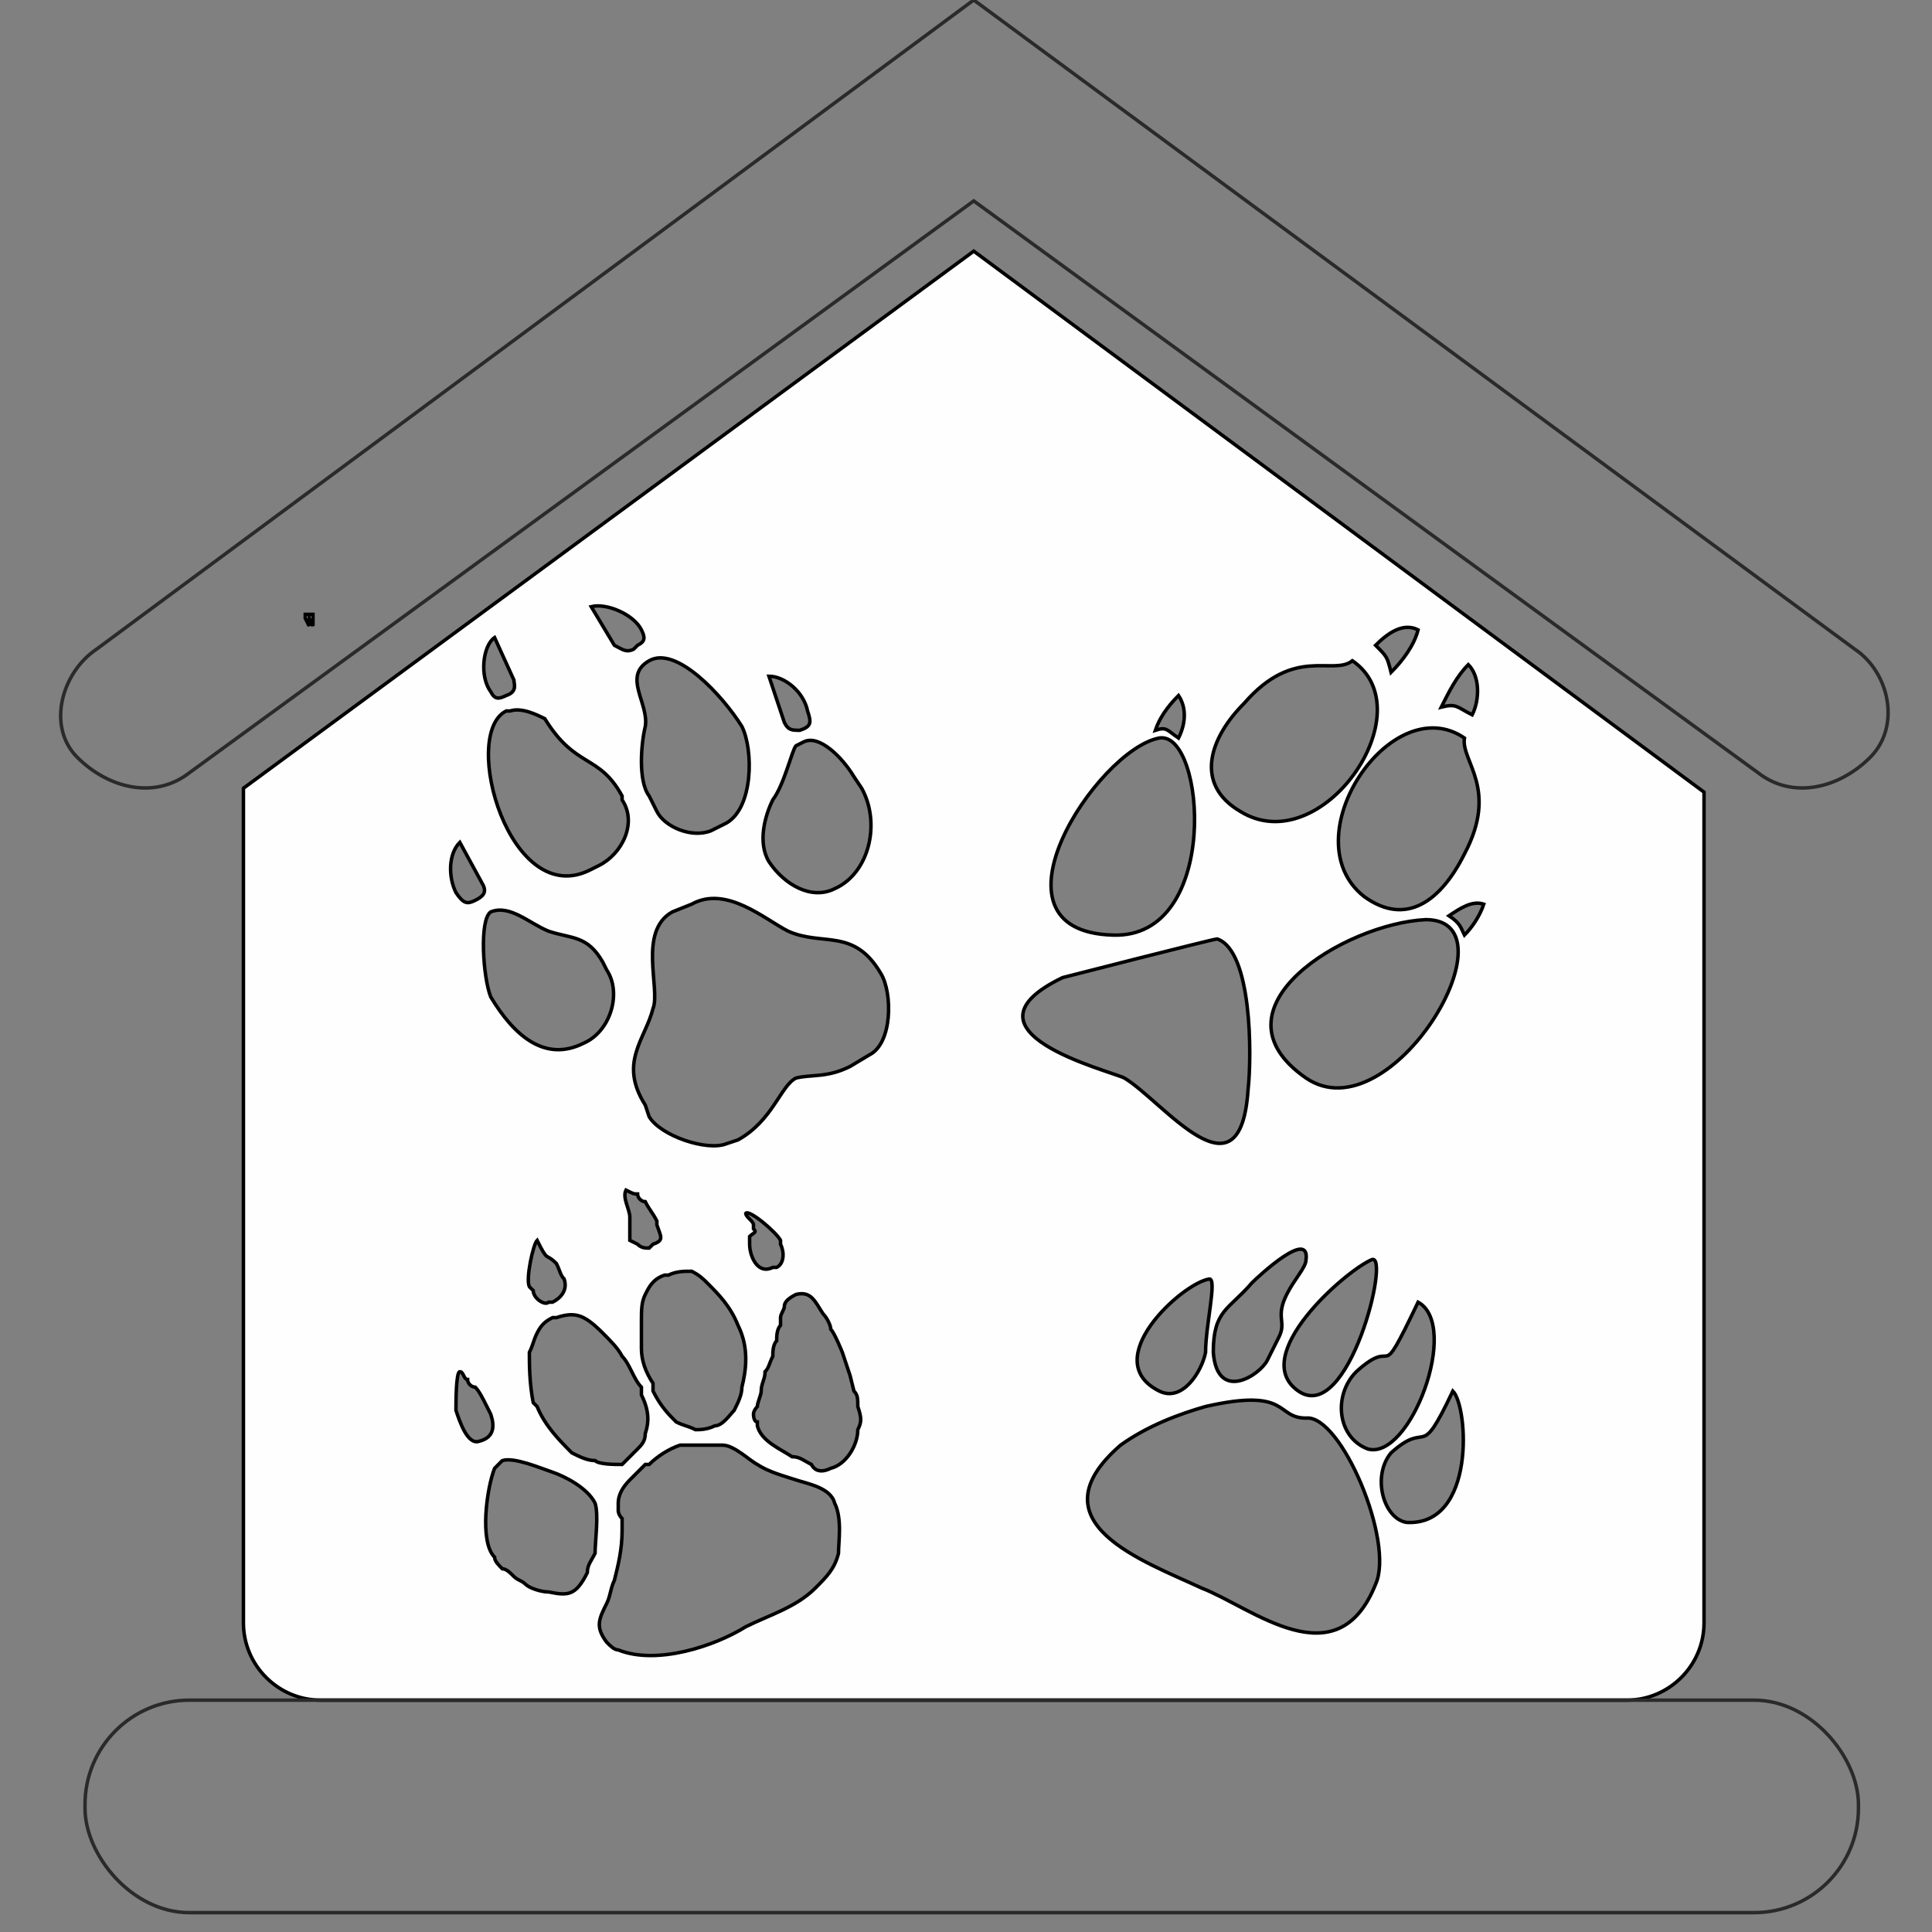 <?xml version="1.0" encoding="UTF-8"?>
<!DOCTYPE svg PUBLIC "-//W3C//DTD SVG 1.1//EN" "http://www.w3.org/Graphics/SVG/1.1/DTD/svg11.dtd">
<!-- Creator: CorelDRAW X7 -->
<svg xmlns="http://www.w3.org/2000/svg" xml:space="preserve" width="500px" height="500px" class="svg" version="1.1" style="shape-rendering:geometricPrecision; text-rendering:geometricPrecision; image-rendering:optimizeQuality; fill-rule:evenodd; clip-rule:evenodd"
viewBox="0 0 500 500"
 xmlns:xlink="http://www.w3.org/1999/xlink">
 <rect x="0" y="0" width="500" height="500" fill="#808080" stroke="none"/>
 <defs>
  <style type="text/css">
   <![CDATA[
    .str0 {stroke:#2B2A29;stroke-width:0.9}
    .str1 {stroke:black;stroke-width:0.9}
    .fil0 {fill:none}
    .fil1 {fill:#FEFEFE}
   ]]>
  </style>
 </defs>
 <g id="Layer_x0020_1">
  <path class="fil0 str0" d="M252 52l-203 148c-9,7 -21,4 -29,-4l0 0c-8,-8 -4,-22 5,-28l227 -168 228 168c9,6 12,20 4,28l0 0c-8,8 -20,11 -29,4l-203 -148z"/>
  <path class="fil1 str1" d="M315 243c-1,0 -40,10 -40,10 -29,14 12,24 16,26 10,6 30,33 32,3 1,-9 1,-36 -8,-39zm-148 43l1 3c3,5 15,9 20,7l3 -1c9,-5 11,-14 15,-16 4,-1 8,0 14,-3l5 -3c6,-3 6,-16 3,-21 -7,-12 -15,-7 -24,-11 -6,-3 -16,-12 -25,-7l-5 2c-9,5 -3,20 -5,25 -2,8 -9,14 -2,25zm26 28c0,1 2,2 2,3l0 1c1,1 0,1 -1,2 0,0 0,1 0,2 0,3 2,8 6,6l1 0c2,-1 2,-4 1,-6l0 -1c-1,-2 -8,-8 -9,-7l0 0 0 0zm-112 -152l0 0 0 -3 -1 0 0 1 1 2zm-1 0l0 0 0 -3 -1 0 0 1 1 2zm289 76c-21,1 -57,23 -31,41 22,15 55,-41 31,-41zm-69 -47c-16,3 -47,50 -12,51 28,1 24,-53 12,-51zm79 0c-1,6 9,13 0,30 -6,12 -15,19 -26,11 -19,-15 7,-54 26,-41zm2 -6c-4,-2 -4,-3 -8,-2 2,-4 4,-8 7,-11 3,3 3,9 1,13zm-76 6c-3,-2 -3,-3 -6,-2 1,-3 3,-6 6,-9 2,3 2,7 0,11zm45 -20c-5,4 -15,-4 -28,11 -9,9 -13,21 -1,28 21,13 48,-26 29,-39zm6 -4c3,3 3,3 4,7 3,-3 6,-7 7,-11 -4,-2 -8,1 -11,4zm19 70c3,2 3,3 4,5 2,-2 4,-5 5,-8 -3,-1 -6,1 -9,3zm-222 -12l2 -1c6,-3 10,-11 6,-17l0 -1c-6,-11 -12,-7 -20,-20 -2,-1 -6,-3 -9,-2l-1 0c-12,6 1,52 22,41zm15 -19l2 4c2,4 9,7 14,5l4 -2c7,-4 7,-19 4,-25 -5,-8 -17,-21 -24,-17 -7,4 0,11 -1,17 -1,4 -2,14 1,18zm-41 52c6,10 14,17 24,12 7,-3 10,-13 6,-19l-1 -2c-4,-7 -8,-6 -14,-8 -5,-2 -10,-7 -15,-5 -3,2 -2,17 0,22zm72 -35l0 0c4,6 11,10 17,7 9,-4 12,-17 7,-26l-2 -3c-3,-5 -9,-11 -13,-9l-2 1c-1,1 -3,10 -6,14 -2,4 -4,11 -1,16zm-66 -47c0,1 1,3 -2,4l0 0c-2,1 -3,1 -4,-1 -3,-4 -2,-12 1,-14l5 11zm-15 55c2,3 3,3 5,2 2,-1 3,-2 2,-4l-6 -11c-3,3 -3,9 -1,13zm91 -47c1,3 1,4 -2,5 -2,0 -3,0 -4,-2l-4 -12c4,0 9,4 10,9zm-50 -17c2,1 3,2 5,1l1 -1c2,-1 2,-2 1,-4 -2,-4 -9,-7 -13,-6l6 10zm179 200c-8,0 -4,-8 -26,-3 -7,2 -15,5 -22,10 -23,20 6,30 21,37 13,5 35,24 45,-1 5,-11 -9,-44 -18,-43zm29 -30c-11,23 -5,8 -16,18 -6,6 -5,17 3,20 11,3 24,-32 13,-38zm-12 -11c-7,3 -32,25 -19,34 13,9 24,-36 19,-34zm21 34c-9,19 -6,7 -16,16 -5,6 -2,17 4,18 18,1 16,-30 12,-34zm-48 -8l3 -6c2,-4 -1,-5 2,-11 2,-4 5,-7 5,-9 1,-8 -12,4 -14,6 -6,7 -10,7 -10,18 1,13 12,6 14,2zm-15 -21c-7,1 -29,21 -13,29 6,3 11,-5 12,-10 0,-7 3,-19 1,-19zm-120 90c6,-3 13,-5 18,-10 3,-3 5,-5 6,-9 0,-3 1,-9 -1,-13 -1,-4 -7,-5 -10,-6 -3,-1 -7,-2 -10,-4 -2,-1 -6,-5 -9,-5 -2,0 -4,0 -6,0 -1,0 -4,0 -5,0 -3,1 -6,3 -8,5 0,0 0,0 -1,0 -1,1 -3,3 -4,4 -2,2 -3,4 -3,6 0,0 0,1 0,2 0,0 0,1 1,2 0,1 0,2 0,3 0,5 -1,9 -2,13 -1,2 -1,4 -2,6 -2,4 -3,6 0,10 1,1 2,2 3,2 10,4 25,-1 33,-6zm-24 -63l0 2c2,4 4,6 6,8 2,1 3,1 5,2 1,0 3,0 5,-1l0 0c2,0 4,-3 5,-4 1,-2 2,-4 2,-6 1,-4 2,-10 -1,-16l0 0c-2,-5 -5,-8 -8,-11 -1,-1 -2,-2 -4,-3 -2,0 -4,0 -6,1l-1 0c-3,1 -4,3 -5,5 -1,2 -1,4 -1,7 0,2 0,5 0,7 0,3 1,6 3,9zm51 -2l-2 -6c0,0 -2,-5 -3,-6 0,-1 -1,-3 -2,-4 -2,-3 -3,-6 -7,-5 -2,1 -3,2 -3,3 0,1 -1,2 -1,3 0,0 0,1 0,2 -1,1 -1,3 -1,4 -1,1 -1,3 -1,4 -1,2 -1,3 -2,4 0,2 -1,3 -1,5 0,1 -1,3 -1,4 0,0 -1,1 -1,2 0,0 0,2 1,2l0 1c1,4 6,6 9,8 2,0 3,1 5,2 1,2 3,2 5,1l0 0c4,-1 7,-6 7,-10 1,-2 1,-3 0,-6 0,-2 0,-3 -1,-4 0,0 -1,-4 -1,-4zm-92 47c0,1 1,2 2,3 1,0 2,1 3,2 1,1 2,1 3,2 1,1 4,2 6,2 5,1 7,1 10,-5 0,-2 1,-3 2,-5 0,-3 1,-10 0,-13 -2,-4 -8,-7 -11,-8 -3,-1 -10,-4 -13,-3 -1,1 -2,2 -2,2 -2,5 -4,19 0,23zm-4 -30c4,-1 4,-4 3,-7l-1 -2c-1,-2 -2,-4 -3,-5 -1,0 -2,-1 -2,-2 -1,0 -1,-2 -2,-2 -1,0 -1,8 -1,10 1,3 3,9 6,8zm13 -40l1 1c0,2 3,4 4,3l1 0c2,-1 4,-3 3,-6 -1,-1 -1,-2 -2,-4 -3,-3 -2,0 -5,-6 0,0 0,0 0,0 -1,1 -3,10 -2,12zm25 -25l0 0c-1,2 1,5 1,7 0,1 0,5 0,6l0 0c0,0 2,1 2,1 1,1 2,1 3,1l1 -1c3,-1 2,-2 1,-5l0 -1c-1,-2 -2,-3 -3,-5 -1,0 -2,-1 -2,-2 -1,0 -1,0 -3,-1zm4 51l0 2c2,4 2,7 1,10 0,2 -1,3 -2,4 -1,1 -3,3 -4,4l0 0c-2,0 -6,0 -7,-1 -2,0 -4,-1 -6,-2 -3,-3 -7,-7 -9,-12l-1 -1c-1,-5 -1,-10 -1,-13 1,-2 1,-3 2,-5 1,-2 2,-3 4,-4l1 0c3,-1 5,-1 7,0 2,1 4,3 5,4 2,2 4,4 5,6 2,2 3,6 5,8zm255 81l-338 0c-11,0 -20,-9 -20,-20l0 -216 189 -139 189 140 0 215c0,11 -9,20 -20,20z"/>
  <rect class="fil0 str0" x="22" y="440" width="458.965" height="54.989" rx="27" ry="27"/>
 </g>
</svg>
